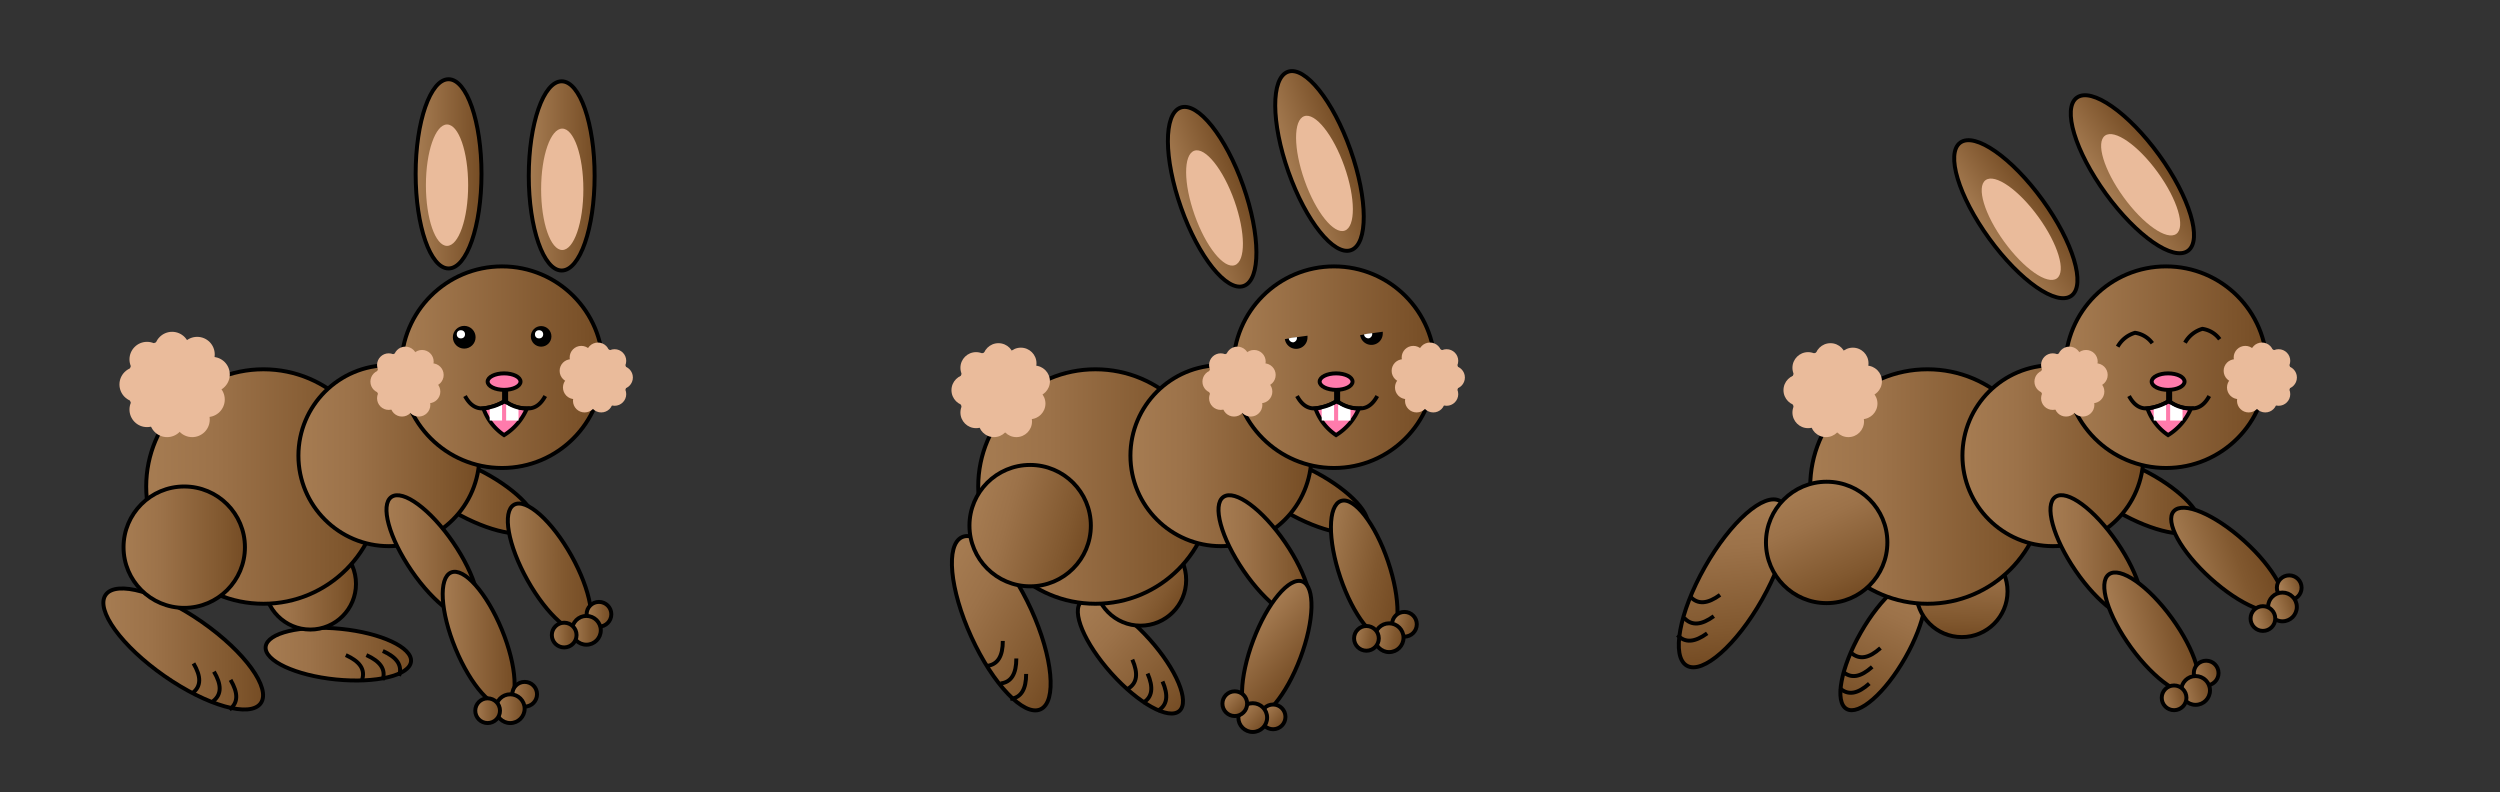 <svg id="Layer_1" data-name="Layer 1" xmlns="http://www.w3.org/2000/svg" xmlns:xlink="http://www.w3.org/1999/xlink" width="631" height="200" viewBox="0 0 631 200"><rect x="0" y="0" width="631" height="200" fill="#333333" stroke="none"/><defs><style>.cls-1,.cls-10,.cls-12,.cls-13,.cls-14,.cls-15,.cls-16,.cls-17,.cls-18,.cls-19,.cls-2,.cls-20,.cls-21,.cls-22,.cls-23,.cls-24,.cls-25,.cls-26,.cls-27,.cls-28,.cls-29,.cls-3,.cls-30,.cls-31,.cls-32,.cls-33,.cls-34,.cls-35,.cls-36,.cls-37,.cls-38,.cls-39,.cls-4,.cls-40,.cls-41,.cls-42,.cls-43,.cls-44,.cls-45,.cls-46,.cls-47,.cls-48,.cls-49,.cls-5,.cls-50,.cls-51,.cls-52,.cls-53,.cls-54,.cls-55,.cls-56,.cls-57,.cls-58,.cls-59,.cls-6,.cls-60,.cls-61,.cls-8,.cls-9{stroke:#000;stroke-miterlimit:10;}.cls-1{fill:url(#linear-gradient);}.cls-2{fill:url(#linear-gradient-2);}.cls-3{fill:url(#linear-gradient-3);}.cls-4{fill:url(#linear-gradient-4);}.cls-5{fill:url(#linear-gradient-5);}.cls-6{fill:url(#linear-gradient-6);}.cls-7{fill:#eabb9b;}.cls-8{fill:url(#linear-gradient-7);}.cls-9{fill:url(#linear-gradient-8);}.cls-10{fill:#ff7bac;}.cls-11{fill:#fff;}.cls-12{fill:none;}.cls-13{fill:url(#linear-gradient-9);}.cls-14{fill:url(#linear-gradient-10);}.cls-15{fill:url(#linear-gradient-11);}.cls-16{fill:url(#linear-gradient-12);}.cls-17{fill:url(#linear-gradient-13);}.cls-18{fill:url(#linear-gradient-14);}.cls-19{fill:url(#linear-gradient-15);}.cls-20{fill:url(#linear-gradient-16);}.cls-21{fill:url(#linear-gradient-17);}.cls-22{fill:url(#linear-gradient-18);}.cls-23{fill:url(#linear-gradient-19);}.cls-24{fill:url(#linear-gradient-20);}.cls-25{fill:url(#linear-gradient-21);}.cls-26{fill:url(#linear-gradient-22);}.cls-27{fill:url(#linear-gradient-23);}.cls-28{fill:url(#linear-gradient-24);}.cls-29{fill:url(#linear-gradient-25);}.cls-30{fill:url(#linear-gradient-26);}.cls-31{fill:url(#linear-gradient-27);}.cls-32{fill:url(#linear-gradient-28);}.cls-33{fill:url(#linear-gradient-29);}.cls-34{fill:url(#linear-gradient-30);}.cls-35{fill:url(#linear-gradient-31);}.cls-36{fill:url(#linear-gradient-32);}.cls-37{fill:url(#linear-gradient-33);}.cls-38{fill:url(#linear-gradient-34);}.cls-39{fill:url(#linear-gradient-35);}.cls-40{fill:url(#linear-gradient-36);}.cls-41{fill:url(#linear-gradient-37);}.cls-42{fill:url(#linear-gradient-38);}.cls-43{fill:url(#linear-gradient-39);}.cls-44{fill:url(#linear-gradient-40);}.cls-45{fill:url(#linear-gradient-41);}.cls-46{fill:url(#linear-gradient-42);}.cls-47{fill:url(#linear-gradient-43);}.cls-48{fill:url(#linear-gradient-44);}.cls-49{fill:url(#linear-gradient-45);}.cls-50{fill:url(#linear-gradient-46);}.cls-51{fill:url(#linear-gradient-47);}.cls-52{fill:url(#linear-gradient-48);}.cls-53{fill:url(#linear-gradient-49);}.cls-54{fill:url(#linear-gradient-50);}.cls-55{fill:url(#linear-gradient-51);}.cls-56{fill:url(#linear-gradient-52);}.cls-57{fill:url(#linear-gradient-53);}.cls-58{fill:url(#linear-gradient-54);}.cls-59{fill:url(#linear-gradient-55);}.cls-60{fill:url(#linear-gradient-56);}.cls-61{fill:url(#linear-gradient-57);}</style><linearGradient id="linear-gradient" x1="483.23" y1="182.28" x2="520.12" y2="182.28" gradientTransform="translate(992.95 292.86) rotate(174.13)" gradientUnits="userSpaceOnUse"><stop offset="0" stop-color="#a67c52"/><stop offset="0.3" stop-color="#9c7249"/><stop offset="0.81" stop-color="#81582f"/><stop offset="1" stop-color="#754c24"/></linearGradient><linearGradient id="linear-gradient-2" x1="475.37" y1="163.29" x2="498.44" y2="163.29" gradientTransform="translate(671.61 -333.03) rotate(91.55)" xlink:href="#linear-gradient"/><linearGradient id="linear-gradient-3" x1="523.31" y1="124.71" x2="555.2" y2="124.71" gradientTransform="translate(396.12 -409.95) rotate(61.99)" gradientUnits="userSpaceOnUse"><stop offset="0" stop-color="#a67c52"/><stop offset="0.07" stop-color="#a1784e"/><stop offset="0.67" stop-color="#81582f"/><stop offset="1" stop-color="#754c24"/></linearGradient><linearGradient id="linear-gradient-4" x1="456.9" y1="122.8" x2="516.08" y2="122.8" gradientTransform="matrix(1, 0, 0, 1, 0, 0)" xlink:href="#linear-gradient"/><linearGradient id="linear-gradient-5" x1="495.32" y1="115.01" x2="541" y2="115.01" gradientTransform="matrix(1, 0, 0, 1, 0, 0)" xlink:href="#linear-gradient"/><linearGradient id="linear-gradient-6" x1="501.29" y1="30.45" x2="517.91" y2="30.45" gradientTransform="translate(-0.82 24.86)" gradientUnits="userSpaceOnUse"><stop offset="0" stop-color="#a67c52"/><stop offset="0.86" stop-color="#7c532b"/><stop offset="1" stop-color="#754c24"/></linearGradient><linearGradient id="linear-gradient-7" x1="517.55" y1="140.5" x2="540.72" y2="140.5" gradientTransform="translate(172.19 -274.61) rotate(34.44)" xlink:href="#linear-gradient"/><linearGradient id="linear-gradient-8" x1="521.28" y1="92.68" x2="572.15" y2="92.68" gradientTransform="matrix(1, 0, 0, 1, 0, 0)" xlink:href="#linear-gradient-6"/><linearGradient id="linear-gradient-9" x1="531.77" y1="38.54" x2="548.38" y2="38.54" gradientTransform="translate(-1.87 5.42)" xlink:href="#linear-gradient-6"/><linearGradient id="linear-gradient-10" x1="430.9" y1="175.62" x2="471.22" y2="175.62" gradientTransform="matrix(-0.82, 0.57, -0.57, -0.82, 907.9, 33.08)" xlink:href="#linear-gradient"/><linearGradient id="linear-gradient-11" x1="436.01" y1="149.92" x2="466.64" y2="149.92" gradientTransform="translate(412.58 -336.18) rotate(65.77)" xlink:href="#linear-gradient"/><linearGradient id="linear-gradient-12" x1="534.71" y1="159.25" x2="552.9" y2="159.25" gradientTransform="translate(100.58 -194.28) rotate(22.34)" xlink:href="#linear-gradient-6"/><linearGradient id="linear-gradient-13" x1="551.69" y1="172.39" x2="557.92" y2="172.39" gradientTransform="translate(-23.03 134.01) rotate(-13.72)" xlink:href="#linear-gradient-6"/><linearGradient id="linear-gradient-14" x1="547.54" y1="176.03" x2="554.8" y2="176.03" gradientTransform="translate(-23.03 134.01) rotate(-13.72)" xlink:href="#linear-gradient-6"/><linearGradient id="linear-gradient-15" x1="542.34" y1="176.54" x2="548.57" y2="176.54" gradientTransform="translate(-23.03 134.01) rotate(-13.72)" xlink:href="#linear-gradient-6"/><linearGradient id="linear-gradient-16" x1="552.93" y1="141.76" x2="573.94" y2="141.76" gradientTransform="matrix(0.87, 0.49, -0.49, 0.87, 139.83, -257.7)" xlink:href="#linear-gradient-3"/><linearGradient id="linear-gradient-17" x1="572.82" y1="153.48" x2="579.05" y2="153.48" gradientTransform="matrix(0.95, -0.32, 0.32, 0.95, -16.95, 187.41)" xlink:href="#linear-gradient-3"/><linearGradient id="linear-gradient-18" x1="569.13" y1="157.53" x2="576.39" y2="157.53" gradientTransform="matrix(0.95, -0.32, 0.32, 0.95, -16.95, 187.41)" xlink:href="#linear-gradient-3"/><linearGradient id="linear-gradient-19" x1="564.04" y1="158.73" x2="570.27" y2="158.73" gradientTransform="matrix(0.95, -0.32, 0.32, 0.95, -16.95, 187.41)" xlink:href="#linear-gradient-3"/><linearGradient id="linear-gradient-20" x1="313.31" y1="124.71" x2="345.2" y2="124.71" gradientTransform="translate(284.74 -224.54) rotate(61.99)" xlink:href="#linear-gradient-3"/><linearGradient id="linear-gradient-21" x1="274.74" y1="169.41" x2="311.63" y2="169.41" gradientTransform="translate(423.86 -143.31) rotate(84.13)" xlink:href="#linear-gradient"/><linearGradient id="linear-gradient-22" x1="273.61" y1="151.72" x2="296.67" y2="151.72" gradientTransform="translate(126.25 -133.26) rotate(31.96)" xlink:href="#linear-gradient"/><linearGradient id="linear-gradient-23" x1="246.9" y1="122.8" x2="306.08" y2="122.8" gradientTransform="matrix(1, 0, 0, 1, 0, 0)" xlink:href="#linear-gradient"/><linearGradient id="linear-gradient-24" x1="285.32" y1="115.01" x2="331" y2="115.01" gradientTransform="matrix(1, 0, 0, 1, 0, 0)" xlink:href="#linear-gradient"/><linearGradient id="linear-gradient-25" x1="297.61" y1="38.82" x2="314.22" y2="38.82" gradientTransform="translate(0.03 10.84)" xlink:href="#linear-gradient-6"/><linearGradient id="linear-gradient-26" x1="326.16" y1="39.34" x2="342.78" y2="39.34" gradientTransform="translate(-1.43 1.28)" xlink:href="#linear-gradient-6"/><linearGradient id="linear-gradient-27" x1="307.55" y1="140.5" x2="330.72" y2="140.5" gradientTransform="translate(135.38 -155.85) rotate(34.44)" xlink:href="#linear-gradient"/><linearGradient id="linear-gradient-28" x1="311.28" y1="92.68" x2="362.15" y2="92.68" gradientTransform="matrix(1, 0, 0, 1, 0, 0)" xlink:href="#linear-gradient-6"/><linearGradient id="linear-gradient-29" x1="234.44" y1="158.04" x2="274.76" y2="158.04" gradientTransform="translate(236.6 -141.91) rotate(55.09)" xlink:href="#linear-gradient"/><linearGradient id="linear-gradient-30" x1="239.54" y1="132.34" x2="270.18" y2="132.34" gradientTransform="translate(51.14 -64.41) rotate(15.9)" xlink:href="#linear-gradient"/><linearGradient id="linear-gradient-31" x1="316.33" y1="171.79" x2="334.53" y2="171.79" gradientTransform="translate(604.83 -71.88) rotate(112.34)" xlink:href="#linear-gradient-6"/><linearGradient id="linear-gradient-32" x1="333.31" y1="184.93" x2="339.54" y2="184.93" gradientTransform="translate(201.37 -183.74) rotate(42.99)" xlink:href="#linear-gradient-6"/><linearGradient id="linear-gradient-33" x1="329.16" y1="188.56" x2="336.43" y2="188.56" gradientTransform="translate(201.37 -183.74) rotate(42.99)" xlink:href="#linear-gradient-6"/><linearGradient id="linear-gradient-34" x1="323.97" y1="189.08" x2="330.2" y2="189.08" gradientTransform="translate(201.37 -183.74) rotate(42.99)" xlink:href="#linear-gradient-6"/><linearGradient id="linear-gradient-35" x1="334.51" y1="146.8" x2="355.52" y2="146.8" gradientTransform="matrix(0.87, 0.49, -0.49, 0.87, 115, -152.88)" xlink:href="#linear-gradient-3"/><linearGradient id="linear-gradient-36" x1="354.4" y1="158.52" x2="360.63" y2="158.52" gradientTransform="translate(31.9 -63.54) rotate(10.52)" xlink:href="#linear-gradient-3"/><linearGradient id="linear-gradient-37" x1="350.71" y1="162.57" x2="357.98" y2="162.57" gradientTransform="translate(31.9 -63.54) rotate(10.52)" xlink:href="#linear-gradient-3"/><linearGradient id="linear-gradient-38" x1="345.62" y1="163.77" x2="351.85" y2="163.77" gradientTransform="translate(31.9 -63.54) rotate(10.52)" xlink:href="#linear-gradient-3"/><linearGradient id="linear-gradient-39" x1="103.31" y1="124.71" x2="135.2" y2="124.71" gradientTransform="translate(173.36 -39.14) rotate(61.99)" xlink:href="#linear-gradient-3"/><linearGradient id="linear-gradient-40" x1="67.92" y1="165.07" x2="104.82" y2="165.07" gradientTransform="translate(241.74 62.27) rotate(84.13)" xlink:href="#linear-gradient"/><linearGradient id="linear-gradient-41" x1="66.79" y1="147.37" x2="89.86" y2="147.37" gradientTransform="matrix(1, 0, 0, 1, 0, 0)" xlink:href="#linear-gradient"/><linearGradient id="linear-gradient-42" x1="36.9" y1="122.8" x2="96.08" y2="122.8" gradientTransform="matrix(1, 0, 0, 1, 0, 0)" xlink:href="#linear-gradient"/><linearGradient id="linear-gradient-43" x1="75.32" y1="115.01" x2="121" y2="115.01" gradientTransform="matrix(1, 0, 0, 1, 0, 0)" xlink:href="#linear-gradient"/><linearGradient id="linear-gradient-44" x1="104.91" y1="43.88" x2="121.52" y2="43.88" gradientTransform="matrix(1, 0, 0, 1, 0, 0)" xlink:href="#linear-gradient-6"/><linearGradient id="linear-gradient-45" x1="133.46" y1="44.4" x2="150.08" y2="44.4" gradientTransform="matrix(1, 0, 0, 1, 0, 0)" xlink:href="#linear-gradient-6"/><linearGradient id="linear-gradient-46" x1="97.55" y1="140.5" x2="120.72" y2="140.5" gradientTransform="translate(98.58 -37.09) rotate(34.44)" xlink:href="#linear-gradient"/><linearGradient id="linear-gradient-47" x1="101.28" y1="92.68" x2="152.15" y2="92.68" gradientTransform="matrix(1, 0, 0, 1, 0, 0)" xlink:href="#linear-gradient-6"/><linearGradient id="linear-gradient-48" x1="26.09" y1="163.81" x2="66.4" y2="163.81" gradientTransform="translate(154.1 32.13) rotate(55.09)" xlink:href="#linear-gradient"/><linearGradient id="linear-gradient-49" x1="31.19" y1="138.11" x2="61.82" y2="138.11" gradientTransform="matrix(1, 0, 0, 1, 0, 0)" xlink:href="#linear-gradient"/><linearGradient id="linear-gradient-50" x1="112.33" y1="162.09" x2="130.53" y2="162.09" gradientTransform="translate(70.73 -33.99) rotate(22.34)" xlink:href="#linear-gradient-6"/><linearGradient id="linear-gradient-51" x1="129.31" y1="175.23" x2="135.54" y2="175.23" gradientTransform="matrix(1, 0, 0, 1, 0, 0)" xlink:href="#linear-gradient-6"/><linearGradient id="linear-gradient-52" x1="125.16" y1="178.87" x2="132.43" y2="178.87" gradientTransform="matrix(1, 0, 0, 1, 0, 0)" xlink:href="#linear-gradient-6"/><linearGradient id="linear-gradient-53" x1="119.97" y1="179.38" x2="126.2" y2="179.38" gradientTransform="matrix(1, 0, 0, 1, 0, 0)" xlink:href="#linear-gradient-6"/><linearGradient id="linear-gradient-54" x1="128.18" y1="143.32" x2="149.19" y2="143.32" gradientTransform="translate(87.69 -49.48) rotate(29.24)" xlink:href="#linear-gradient-3"/><linearGradient id="linear-gradient-55" x1="148.07" y1="155.04" x2="154.3" y2="155.04" gradientTransform="matrix(1, 0, 0, 1, 0, 0)" xlink:href="#linear-gradient-3"/><linearGradient id="linear-gradient-56" x1="144.38" y1="159.09" x2="151.64" y2="159.09" gradientTransform="matrix(1, 0, 0, 1, 0, 0)" xlink:href="#linear-gradient-3"/><linearGradient id="linear-gradient-57" x1="139.29" y1="160.29" x2="145.52" y2="160.29" gradientTransform="matrix(1, 0, 0, 1, 0, 0)" xlink:href="#linear-gradient-3"/></defs><title>hare_ani</title><ellipse class="cls-1" cx="475.26" cy="162.84" rx="18.53" ry="6.45" transform="translate(98.46 495.12) rotate(-60.32)"/><circle class="cls-2" cx="495.17" cy="149.27" r="11.53"/><ellipse class="cls-3" cx="539.26" cy="124.71" rx="6.18" ry="17.76" transform="translate(175.91 542.24) rotate(-61.99)"/><circle class="cls-4" cx="486.49" cy="122.8" r="29.59"/><circle class="cls-5" cx="518.16" cy="115.01" r="22.84"/><ellipse class="cls-6" cx="508.79" cy="55.32" rx="8.31" ry="23.88" transform="translate(64.48 309.32) rotate(-35.96)"/><ellipse class="cls-7" cx="510.15" cy="57.85" rx="5.33" ry="15.32" transform="translate(63.26 310.61) rotate(-35.96)"/><ellipse class="cls-8" cx="529.13" cy="140.5" rx="6.35" ry="18.27" transform="translate(13.28 323.85) rotate(-34.44)"/><circle class="cls-9" cx="546.72" cy="92.68" r="25.44"/><circle class="cls-7" cx="570.92" cy="95.28" r="7.57"/><circle class="cls-7" cx="566.72" cy="90.24" r="2.94"/><circle class="cls-7" cx="570.92" cy="89.4" r="2.94"/><circle class="cls-7" cx="575.12" cy="91.08" r="2.94"/><circle class="cls-7" cx="576.8" cy="95.28" r="2.94"/><circle class="cls-7" cx="575.12" cy="99.48" r="2.94"/><circle class="cls-7" cx="571.76" cy="101.16" r="2.94"/><circle class="cls-7" cx="567.56" cy="101.16" r="2.94"/><circle class="cls-7" cx="565.03" cy="97.8" r="2.94"/><circle class="cls-7" cx="564.19" cy="93.6" r="2.94"/><circle class="cls-7" cx="522.31" cy="96.32" r="7.57"/><circle class="cls-7" cx="526.52" cy="91.27" r="2.94"/><circle class="cls-7" cx="522.31" cy="90.43" r="2.94"/><circle class="cls-7" cx="518.11" cy="92.12" r="2.94"/><circle class="cls-7" cx="516.43" cy="96.32" r="2.94"/><circle class="cls-7" cx="518.11" cy="100.52" r="2.94"/><circle class="cls-7" cx="521.47" cy="102.2" r="2.94"/><circle class="cls-7" cx="525.68" cy="102.2" r="2.94"/><circle class="cls-7" cx="528.2" cy="98.84" r="2.94"/><circle class="cls-7" cx="529.04" cy="94.64" r="2.94"/><circle class="cls-7" cx="462.01" cy="98.48" r="10.17"/><circle class="cls-7" cx="467.66" cy="91.7" r="3.95"/><circle class="cls-7" cx="462.01" cy="90.57" r="3.95"/><circle class="cls-7" cx="456.36" cy="92.83" r="3.95"/><circle class="cls-7" cx="454.1" cy="98.48" r="3.95"/><circle class="cls-7" cx="456.36" cy="104.12" r="3.95"/><circle class="cls-7" cx="460.88" cy="106.38" r="3.95"/><circle class="cls-7" cx="466.53" cy="106.38" r="3.95"/><circle class="cls-7" cx="469.92" cy="101.86" r="3.95"/><circle class="cls-7" cx="471.05" cy="96.22" r="3.95"/><path class="cls-10" d="M547.36,101.25a9.46,9.46,0,0,0,5.65,1.82,14.65,14.65,0,0,1-5.78,6.75,13.42,13.42,0,0,1-5.22-6.75A13,13,0,0,0,547.36,101.25Z"/><path class="cls-11" d="M546.72,102v4.15H543.6v-3.11A7,7,0,0,0,546.72,102Z"/><path class="cls-11" d="M547.75,102v4.15h3.12v-3.11A7,7,0,0,1,547.75,102Z"/><path class="cls-12" d="M547.75,95.8V101a12.2,12.2,0,0,1-6.23,2.08c-1.61-.06-3-1-4.15-3.12"/><path class="cls-12" d="M547.23,95.8V101a8.6,8.6,0,0,0,6.23,2.08c1.62-.06,3-1,4.16-3.12"/><ellipse class="cls-10" cx="547.23" cy="96.32" rx="4.15" ry="2.08"/><ellipse class="cls-13" cx="538.2" cy="43.97" rx="8.31" ry="23.88" transform="translate(76.76 324.43) rotate(-35.96)"/><ellipse class="cls-7" cx="540.29" cy="46.62" rx="5.33" ry="15.32" transform="translate(75.6 326.17) rotate(-35.96)"/><ellipse class="cls-14" cx="437.51" cy="147.22" rx="23.88" ry="8.31" transform="translate(94.11 455.71) rotate(-60.53)"/><circle class="cls-15" cx="461.05" cy="136.91" r="15.32"/><path class="cls-12" d="M434.14,150.15c-3.09,2.24-5.56,2.53-7.49.45"/><path class="cls-12" d="M432.57,155.52c-3.09,2.24-5.56,2.53-7.49.44"/><path class="cls-12" d="M430.89,159.85c-3.09,2.24-5.55,2.53-7.48.45"/><path class="cls-12" d="M474.63,163.56c-2.84,2.55-5.26,3.09-7.4,1.21"/><path class="cls-12" d="M472.54,168.31c-2.84,2.55-5.27,3.09-7.4,1.21"/><path class="cls-12" d="M471.81,172.53c-2.84,2.55-5.27,3.09-7.4,1.21"/><ellipse class="cls-16" cx="543.04" cy="159.72" rx="6.35" ry="18.27" transform="translate(10.03 350.27) rotate(-36.06)"/><circle class="cls-17" cx="556.84" cy="169.88" r="3.12"/><circle class="cls-18" cx="554.17" cy="174.27" r="3.63"/><circle class="cls-19" cx="548.74" cy="176.13" r="3.12"/><ellipse class="cls-20" cx="562.2" cy="141.24" rx="6.35" ry="18.27" transform="translate(80.62 463.89) rotate(-47.92)"/><circle class="cls-21" cx="577.8" cy="148.34" r="3.12"/><circle class="cls-22" cx="576.09" cy="153.19" r="3.63"/><circle class="cls-23" cx="571.16" cy="156.12" r="3.12"/><ellipse class="cls-24" cx="329.26" cy="124.71" rx="6.18" ry="17.76" transform="translate(64.53 356.84) rotate(-61.99)"/><ellipse class="cls-25" cx="285.32" cy="165.66" rx="6.45" ry="18.53" transform="translate(-37.71 232.77) rotate(-41.88)"/><circle class="cls-26" cx="287.86" cy="146.39" r="11.53"/><circle class="cls-27" cx="276.49" cy="122.8" r="29.59"/><circle class="cls-28" cx="308.16" cy="115.01" r="22.84"/><ellipse class="cls-29" cx="305.95" cy="49.66" rx="8.31" ry="23.88" transform="translate(0.96 104.93) rotate(-19.49)"/><ellipse class="cls-7" cx="306.54" cy="52.48" rx="5.33" ry="15.32" transform="translate(0.06 105.29) rotate(-19.49)"/><ellipse class="cls-30" cx="333.04" cy="40.62" rx="8.31" ry="23.88" transform="translate(5.53 113.45) rotate(-19.49)"/><ellipse class="cls-31" cx="319.13" cy="140.5" rx="6.35" ry="18.27" transform="translate(-23.52 205.1) rotate(-34.44)"/><circle class="cls-32" cx="336.72" cy="92.68" r="25.44"/><circle class="cls-7" cx="360.92" cy="95.28" r="7.57"/><circle class="cls-7" cx="356.72" cy="90.24" r="2.94"/><circle class="cls-7" cx="360.92" cy="89.4" r="2.94"/><circle class="cls-7" cx="365.12" cy="91.08" r="2.94"/><circle class="cls-7" cx="366.8" cy="95.28" r="2.94"/><circle class="cls-7" cx="365.12" cy="99.48" r="2.94"/><circle class="cls-7" cx="361.76" cy="101.16" r="2.94"/><circle class="cls-7" cx="357.56" cy="101.16" r="2.94"/><circle class="cls-7" cx="355.03" cy="97.8" r="2.94"/><circle class="cls-7" cx="354.19" cy="93.6" r="2.94"/><circle class="cls-7" cx="312.31" cy="96.32" r="7.57"/><circle class="cls-7" cx="316.52" cy="91.27" r="2.94"/><circle class="cls-7" cx="312.31" cy="90.43" r="2.94"/><circle class="cls-7" cx="308.11" cy="92.12" r="2.94"/><circle class="cls-7" cx="306.43" cy="96.32" r="2.94"/><circle class="cls-7" cx="308.11" cy="100.52" r="2.94"/><circle class="cls-7" cx="311.47" cy="102.2" r="2.94"/><circle class="cls-7" cx="315.68" cy="102.2" r="2.94"/><circle class="cls-7" cx="318.2" cy="98.84" r="2.94"/><circle class="cls-7" cx="319.04" cy="94.64" r="2.94"/><circle class="cls-7" cx="252.01" cy="98.48" r="10.17"/><circle class="cls-7" cx="257.66" cy="91.7" r="3.95"/><circle class="cls-7" cx="252.01" cy="90.57" r="3.95"/><circle class="cls-7" cx="246.36" cy="92.83" r="3.95"/><circle class="cls-7" cx="244.1" cy="98.48" r="3.95"/><circle class="cls-7" cx="246.36" cy="104.12" r="3.95"/><circle class="cls-7" cx="250.88" cy="106.38" r="3.95"/><circle class="cls-7" cx="256.53" cy="106.38" r="3.95"/><circle class="cls-7" cx="259.92" cy="101.86" r="3.95"/><circle class="cls-7" cx="261.05" cy="96.22" r="3.95"/><path d="M327.17,85.12l2.84-.39a2.56,2.56,0,0,1,0,.39,2.87,2.87,0,0,1-5.71.47Z"/><path class="cls-11" d="M326.33,85.2l1-.12a1.13,1.13,0,0,1-.87,1.32,1.12,1.12,0,0,1-1.18-1Z"/><path d="M346.17,84.12l2.84-.39a2.56,2.56,0,0,1,0,.39,2.87,2.87,0,0,1-5.71.47Z"/><path class="cls-11" d="M345.33,84.2l1-.12a1.13,1.13,0,0,1-.87,1.32,1.12,1.12,0,0,1-1.18-1Z"/><path class="cls-10" d="M337.36,101.25a9.46,9.46,0,0,0,5.65,1.82,14.65,14.65,0,0,1-5.78,6.75,13.42,13.42,0,0,1-5.22-6.75A13,13,0,0,0,337.36,101.25Z"/><path class="cls-11" d="M336.72,102v4.15H333.6v-3.11A7,7,0,0,0,336.72,102Z"/><path class="cls-11" d="M337.75,102v4.15h3.12v-3.11A7,7,0,0,1,337.75,102Z"/><path class="cls-12" d="M337.75,95.8V101a12.2,12.2,0,0,1-6.23,2.08c-1.61-.06-3-1-4.15-3.12"/><path class="cls-12" d="M337.23,95.8V101a8.6,8.6,0,0,0,6.23,2.08c1.62-.06,3-1,4.16-3.12"/><ellipse class="cls-10" cx="337.23" cy="96.32" rx="4.15" ry="2.08"/><ellipse class="cls-7" cx="334.29" cy="43.76" rx="5.33" ry="15.32" transform="translate(4.56 114.05) rotate(-19.49)"/><ellipse class="cls-33" cx="252.72" cy="157.32" rx="8.31" ry="23.88" transform="translate(-42.49 119) rotate(-24.51)"/><circle class="cls-34" cx="260.01" cy="132.67" r="15.32"/><path class="cls-12" d="M253.11,161.77c0,3.81-1.23,6-4.05,6.31"/><path class="cls-12" d="M256.52,166.2c0,3.81-1.22,6-4,6.31"/><path class="cls-12" d="M259,170.1c0,3.81-1.22,6-4,6.31"/><path class="cls-12" d="M285.8,166.48c1.52,3.51,1.27,6-1.19,7.41"/><path class="cls-12" d="M289.65,170c1.51,3.5,1.26,6-1.19,7.4"/><path class="cls-12" d="M293.42,172c1.52,3.5,1.26,6-1.19,7.4"/><ellipse class="cls-35" cx="322.24" cy="163.83" rx="18.27" ry="6.35" transform="translate(55.27 407.57) rotate(-69.34)"/><circle class="cls-36" cx="321.33" cy="180.94" r="3.12"/><circle class="cls-37" cx="316.19" cy="181.12" r="3.63"/><circle class="cls-38" cx="311.66" cy="177.61" r="3.12"/><ellipse class="cls-39" cx="344.33" cy="143.76" rx="6.35" ry="18.27" transform="translate(-27.93 118.17) rotate(-18.73)"/><circle class="cls-40" cx="354.48" cy="157.57" r="3.12"/><circle class="cls-41" cx="350.62" cy="160.96" r="3.63"/><circle class="cls-42" cx="344.89" cy="161.12" r="3.12"/><ellipse class="cls-43" cx="119.26" cy="124.71" rx="6.18" ry="17.76" transform="translate(-46.85 171.43) rotate(-61.99)"/><ellipse class="cls-44" cx="86.37" cy="165.07" rx="6.45" ry="18.53" transform="matrix(0.1, -0.99, 0.99, 0.1, -86.66, 234.11)"/><circle class="cls-45" cx="78.32" cy="147.37" r="11.53"/><circle class="cls-46" cx="66.49" cy="122.8" r="29.59"/><circle class="cls-47" cx="98.16" cy="115.01" r="22.84"/><ellipse class="cls-48" cx="113.22" cy="43.88" rx="8.31" ry="23.88"/><ellipse class="cls-7" cx="112.83" cy="46.74" rx="5.33" ry="15.32"/><ellipse class="cls-49" cx="141.77" cy="44.4" rx="8.31" ry="23.88"/><ellipse class="cls-50" cx="109.13" cy="140.5" rx="6.35" ry="18.27" transform="translate(-60.33 86.34) rotate(-34.44)"/><circle class="cls-51" cx="126.72" cy="92.68" r="25.44"/><circle class="cls-7" cx="150.92" cy="95.28" r="7.57"/><circle class="cls-7" cx="146.72" cy="90.24" r="2.94"/><circle class="cls-7" cx="150.92" cy="89.4" r="2.94"/><circle class="cls-7" cx="155.12" cy="91.08" r="2.94"/><circle class="cls-7" cx="156.8" cy="95.28" r="2.94"/><circle class="cls-7" cx="155.12" cy="99.48" r="2.94"/><circle class="cls-7" cx="151.76" cy="101.16" r="2.94"/><circle class="cls-7" cx="147.56" cy="101.16" r="2.94"/><circle class="cls-7" cx="145.03" cy="97.8" r="2.94"/><circle class="cls-7" cx="144.19" cy="93.6" r="2.94"/><circle class="cls-7" cx="102.31" cy="96.32" r="7.57"/><circle class="cls-7" cx="106.52" cy="91.27" r="2.94"/><circle class="cls-7" cx="102.31" cy="90.43" r="2.94"/><circle class="cls-7" cx="98.11" cy="92.12" r="2.94"/><circle class="cls-7" cx="96.43" cy="96.32" r="2.94"/><circle class="cls-7" cx="98.11" cy="100.52" r="2.94"/><circle class="cls-7" cx="101.47" cy="102.2" r="2.94"/><circle class="cls-7" cx="105.68" cy="102.2" r="2.94"/><circle class="cls-7" cx="108.2" cy="98.84" r="2.94"/><circle class="cls-7" cx="109.04" cy="94.64" r="2.94"/><circle class="cls-7" cx="43.44" cy="97.04" r="11.39"/><circle class="cls-7" cx="49.77" cy="89.45" r="4.43"/><circle class="cls-7" cx="43.44" cy="88.18" r="4.43"/><circle class="cls-7" cx="37.11" cy="90.71" r="4.43"/><circle class="cls-7" cx="34.58" cy="97.04" r="4.43"/><circle class="cls-7" cx="37.11" cy="103.37" r="4.43"/><circle class="cls-7" cx="42.18" cy="105.9" r="4.43"/><circle class="cls-7" cx="48.51" cy="105.9" r="4.43"/><circle class="cls-7" cx="52.3" cy="100.84" r="4.43"/><circle class="cls-7" cx="53.57" cy="94.51" r="4.43"/><circle cx="136.58" cy="84.9" r="2.6"/><circle cx="117.17" cy="85.12" r="2.87"/><circle class="cls-11" cx="116.33" cy="84.38" r="1.04"/><circle class="cls-11" cx="136.06" cy="84.38" r="1.04"/><path class="cls-10" d="M127.36,101.25a9.46,9.46,0,0,0,5.65,1.82,14.65,14.65,0,0,1-5.78,6.75,13.42,13.42,0,0,1-5.22-6.75A13,13,0,0,0,127.36,101.25Z"/><path class="cls-11" d="M126.72,102v4.15H123.6v-3.11A7,7,0,0,0,126.72,102Z"/><path class="cls-11" d="M127.75,102v4.15h3.12v-3.11A7,7,0,0,1,127.75,102Z"/><path class="cls-12" d="M127.75,95.8V101a12.2,12.2,0,0,1-6.23,2.08c-1.61-.06-3-1-4.15-3.12"/><path class="cls-12" d="M127.23,95.8V101a8.6,8.6,0,0,0,6.23,2.08c1.62-.06,3-1,4.16-3.12"/><ellipse class="cls-10" cx="127.23" cy="96.32" rx="4.15" ry="2.08"/><ellipse class="cls-7" cx="141.91" cy="47.78" rx="5.33" ry="15.32"/><ellipse class="cls-52" cx="46.24" cy="163.81" rx="8.31" ry="23.88" transform="translate(-114.55 107.98) rotate(-55.09)"/><circle class="cls-53" cx="46.5" cy="138.11" r="15.32"/><path class="cls-12" d="M48.84,167.44c1.94,3.29,2,5.78-.27,7.5"/><path class="cls-12" d="M54,169.52c1.94,3.29,2,5.77-.26,7.5"/><path class="cls-12" d="M58.19,171.6c1.93,3.29,2,5.77-.27,7.49"/><path class="cls-12" d="M87.28,165.35c3.48,1.57,5,3.57,4.1,6.28"/><path class="cls-12" d="M92.48,165.35c3.47,1.57,5,3.57,4.09,6.28"/><path class="cls-12" d="M96.63,164.31c3.48,1.57,5,3.57,4.1,6.28"/><ellipse class="cls-54" cx="121.43" cy="162.09" rx="6.35" ry="18.27" transform="matrix(0.92, -0.38, 0.38, 0.92, -52.5, 58.32)"/><circle class="cls-55" cx="132.43" cy="175.23" r="3.12"/><circle class="cls-56" cx="128.79" cy="178.87" r="3.63"/><circle class="cls-57" cx="123.08" cy="179.38" r="3.12"/><ellipse class="cls-58" cx="138.68" cy="143.32" rx="6.35" ry="18.27" transform="translate(-52.34 86.02) rotate(-29.24)"/><circle class="cls-59" cx="151.18" cy="155.04" r="3.12"/><circle class="cls-60" cx="148.01" cy="159.09" r="3.63"/><circle class="cls-61" cx="142.4" cy="160.29" r="3.12"/><path class="cls-12" d="M534.5,87.5a7.37,7.37,0,0,1,4.38-3.5,6.55,6.55,0,0,1,4.37,2.63"/><path class="cls-12" d="M551.5,86.5a7.37,7.37,0,0,1,4.38-3.5,6.55,6.55,0,0,1,4.37,2.63"/></svg>
